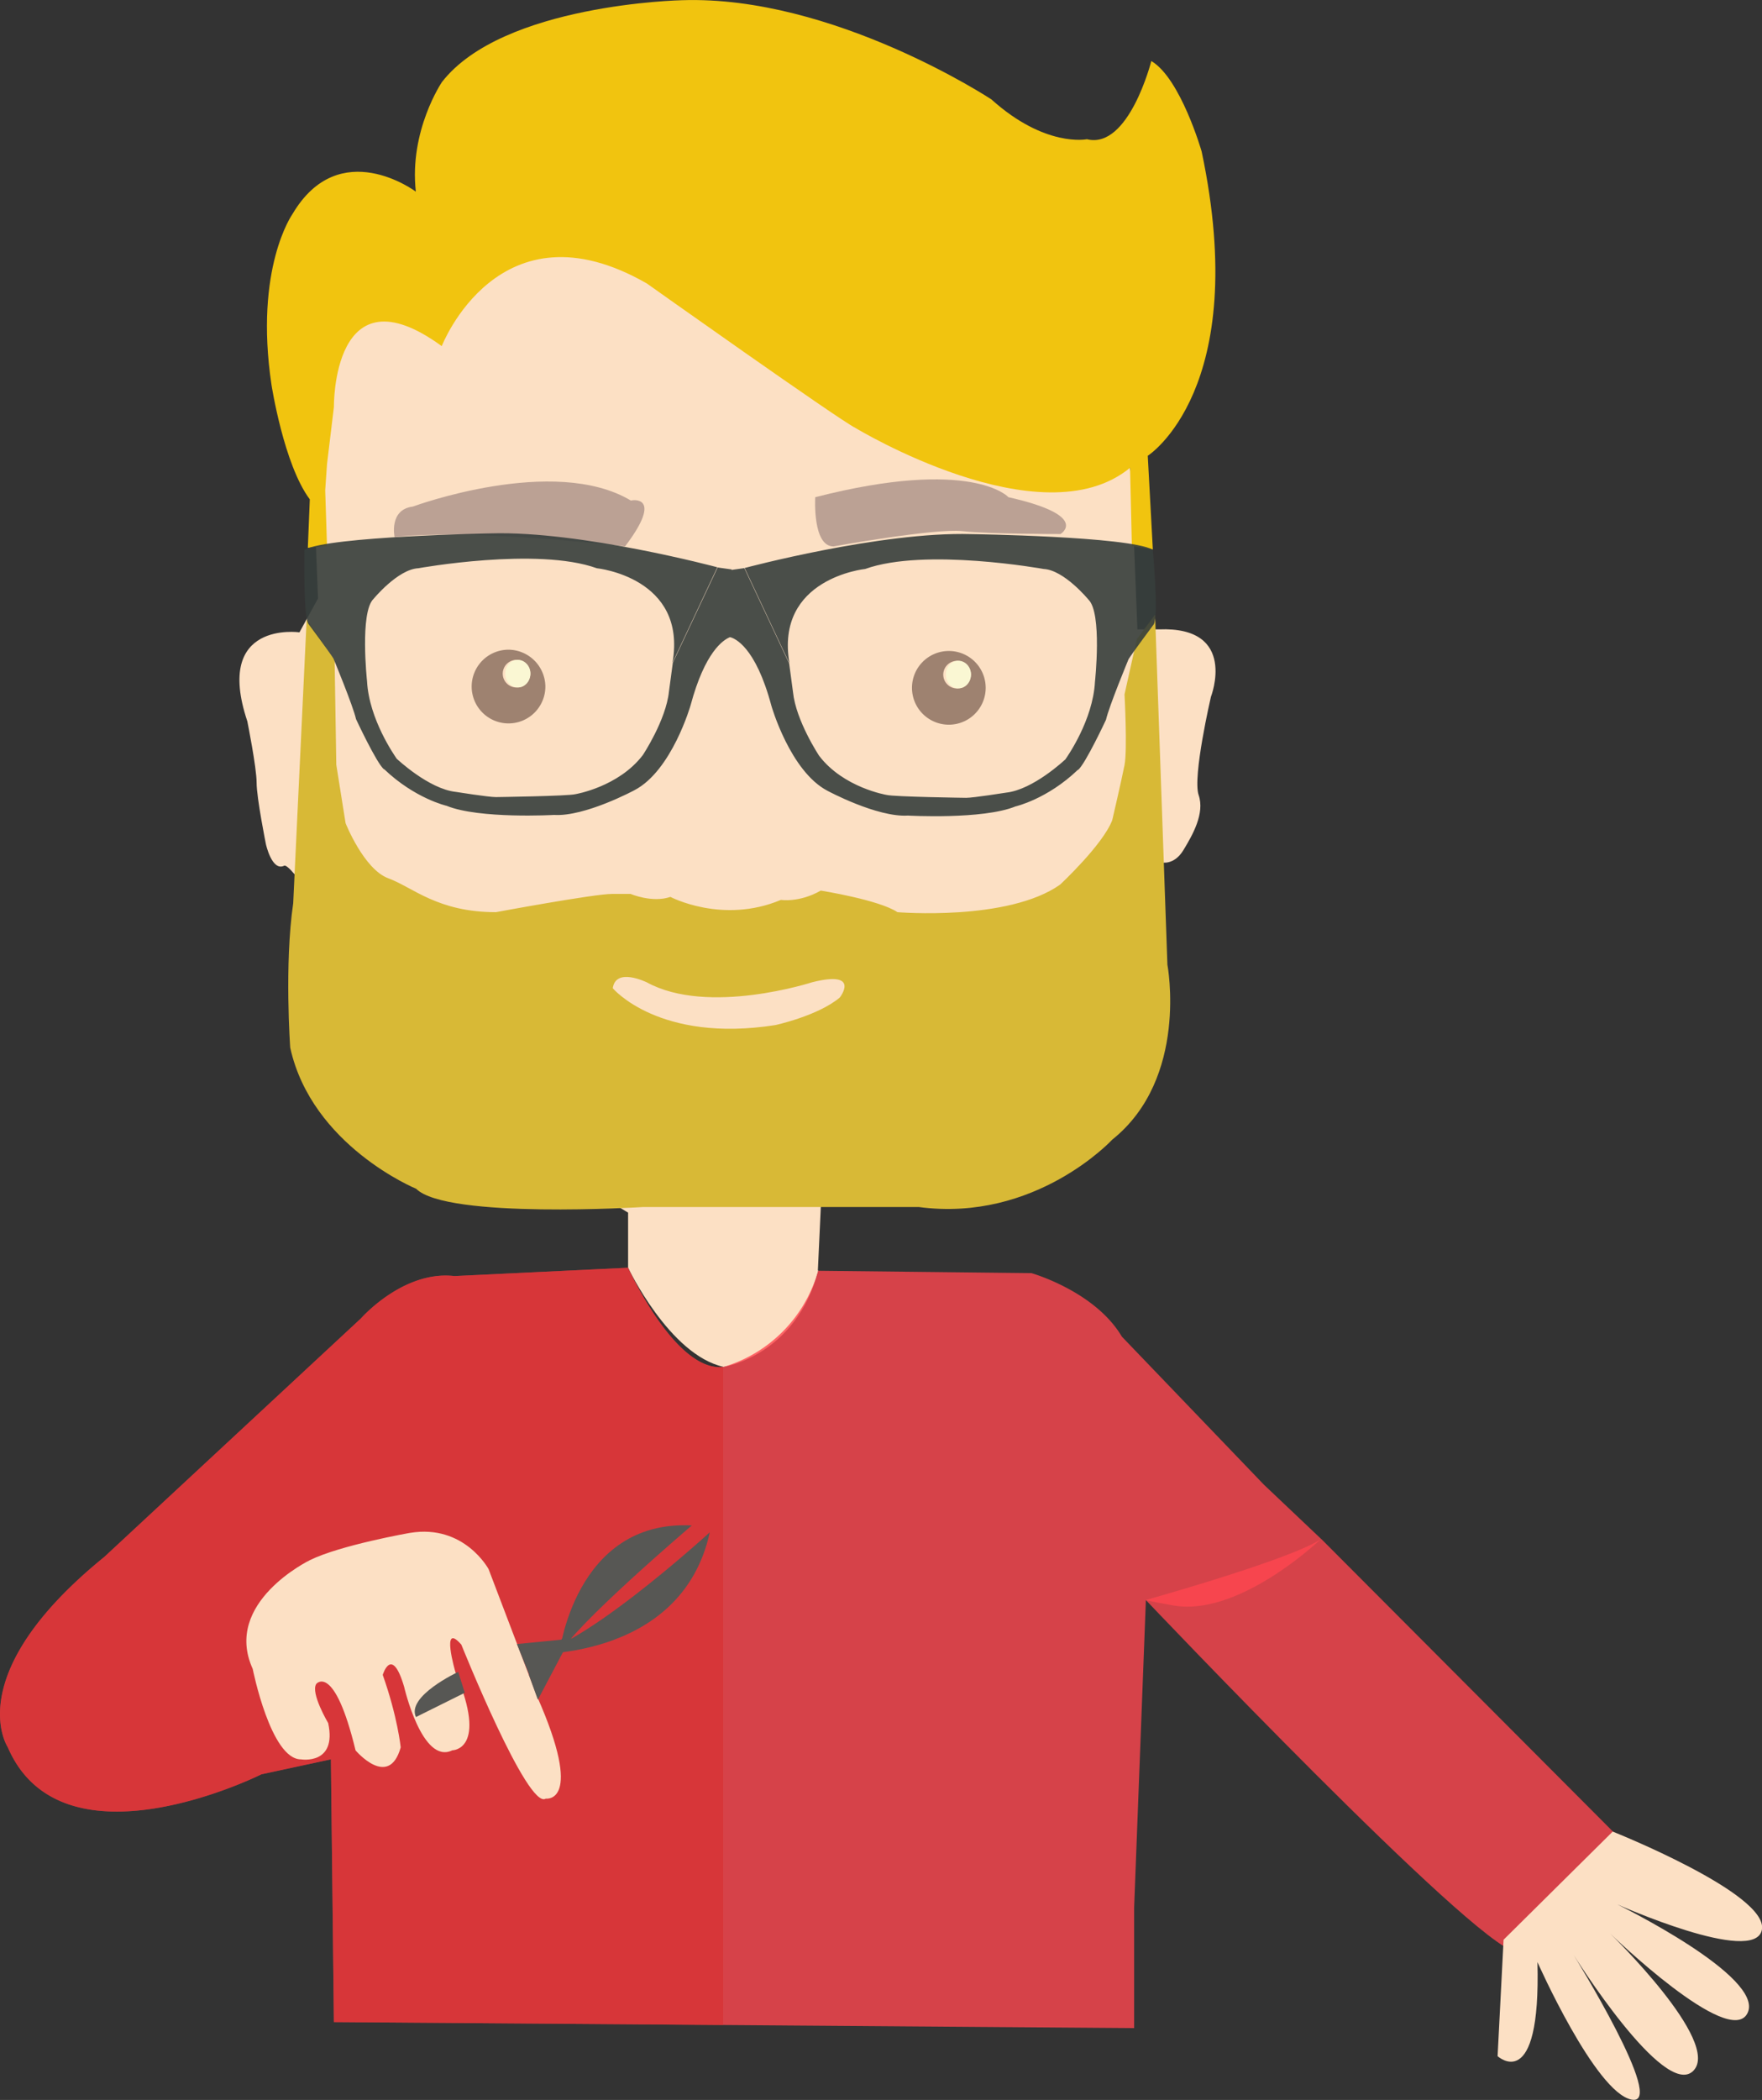 <svg id="Layer_1" data-name="Layer 1" xmlns="http://www.w3.org/2000/svg" xmlns:xlink="http://www.w3.org/1999/xlink" viewBox="0 0 741.64 883.72"><rect x="0" y="0" width="741.64" height="883.72" fill="#333333" stroke="none"/><defs><style>.cls-1{fill:none;}.cls-2{fill:#fce0c4;}.cls-3{fill:#d8b936;}.cls-4{fill:#bba194;}.cls-5{fill:#f1c40f;}.cls-6{fill:#373f3c;opacity:0.9;isolation:isolate;}.cls-7{fill:#9e8270;}.cls-8{fill:#faf7d3;}.cls-9{fill:#ff464f;opacity:0.8;}.cls-10{clip-path:url(#clip-path);}.cls-11{fill:#d72f30;opacity:0.6;}.cls-12{fill:#575754;}</style><clipPath id="clip-path" transform="translate(-154.63 -77.05)"><polyline class="cls-1" points="459 524.68 459 950.26 15.82 950.26 15.82 524.68"/></clipPath></defs><title>barberrr2</title><g id="Calque_2" data-name="Calque 2"><path class="cls-2" d="M280.67,343.15s-36.18-5.17-21.94,37.44c0,0,3.91,19.42,3.91,25.85s3.91,25.85,3.91,25.85,2.52,11.6,7.69,9.08,68.46,102.12,72.37,103.38S419,587.36,419,587.36v23.2h18s20.68-14.25,43.87,0l18,1.26,1.26-27.11L623,467.08,643.64,440s5.17,1.26,9.08-5.17,9.08-15.51,6.43-23.2,5.17-41.35,5.17-41.35,11.6-29.75-21.94-28.37h-9l-2.52-63.29-5.17-41.35L477.1,138.9,328.45,180.26l-43.87,50.43,3.91,98.21Z" transform="translate(-154.63 -77.05)"/></g><g id="Calque_3" data-name="Calque 3"><path class="cls-3" d="M295.47,354.66l.71,44.23,3.91,24.58s7.69,19.42,18,23.2,20.68,14.25,45.26,14.25c0,0,41.35-7.69,49-7.69h7.69s9.08,3.91,16.77,1.26c0,0,21.94,11.6,46.52,1.26,0,0,7.69,1.26,16.77-3.91,0,0,24.58,3.91,32.28,9.08,0,0,46.52,3.91,68.46-11.6,0,0,18-16.77,21.94-27.11,0,0,3.91-16.77,5.17-23.2s0-29.75,0-29.75l5.17-23.2,7.69-10.34L646,483s9.08,47.78-23.2,73.63c0,0-32.28,34.92-81.45,28.37h-116s-82.71,5.17-95.57-7.69c0,0-43.87-18-53-59.38,0,0-2.52-34.92,1.26-60.77l5.66-119.45Z" transform="translate(-154.63 -77.05)"/></g><g id="Calque_4" data-name="Calque 4"><path class="cls-2" d="M412.55,492.93S432,516.12,481,508.43c0,0,18-3.91,27.11-11.6,0,0,9.08-11.6-11.6-6.43,0,0-43.87,14.25-69.72,0C426.67,490.4,413.81,484,412.55,492.93Z" transform="translate(-154.63 -77.05)"/></g><g id="Calque_5" data-name="Calque 5"><path class="cls-4" d="M417.72,307s-64.55-7.69-97-3.91c0,0-2.52-11.6,7.69-12.86,0,0,59.38-21.94,91.78-2.52C420.24,287.55,434.48,284.9,417.72,307Z" transform="translate(-154.63 -77.05)"/><path class="cls-4" d="M497.77,286.29S496.51,307,505.46,307c0,0,42.61-7.69,54.21-6.43S601,301.79,601,301.79s12.86-7.69-21.94-15.51C579.22,286.29,563.71,269.39,497.77,286.29Z" transform="translate(-154.63 -77.05)"/></g><g id="Calque_6" data-name="Calque 6"><path class="cls-5" d="M284.2,307.59l8.07-.76-.76-23.45.76-11,2.9-24.08s-.76-59.26,45.39-25.59c0,0,24.08-62.16,86.36-26.35,0,0,80.44,57.11,87.75,60.77,0,0,78.29,47.53,115.61,16.77l.76,32.91,8.83,1.51-2.14-39.46S681.59,241,660.41,140.8c0,0-8.83-30.76-21.18-38.07,0,0-9.46,37.32-27.11,32.91,0,0-17.52,3.66-40.22-16.77,0,0-66.57-43.87-130.24-41.73,0,0-75.39,1.51-101,34.42,0,0-13.87,20.42-11,46.14,0,0-32.15-24.08-51.94,9.46,0,0-16.14,22.69-8.83,71.74,0,0,5.17,33.66,16.14,48.29Z" transform="translate(-154.63 -77.05)"/></g><g id="Calque_7" data-name="Calque 7"><path class="cls-1" d="M403.72,315.54c-25.34-8.32-75.77,0-75.77,0-8.7.38-19,11.85-19,11.85-5.93,5.17-2.77,31.77-2.77,31.77.76,15.51,12.73,30.13,12.73,30.13s13.49,11.47,25,12.73c0,0,13.87,2,17,2,0,0,30.51-.38,33.79-1.13,0,0,18.28-2.77,28.62-15.13,0,0,9.83-13.49,11.09-24.58.38-3.53,1.64-11.09,1.64-11.09C442.3,319.07,403.72,315.54,403.72,315.54Z" transform="translate(-154.63 -77.05)"/><path class="cls-1" d="M517.57,315.79c25.34-8.32,75.77,0,75.77,0,8.7.38,19,11.85,19,11.85,5.93,5.17,2.77,31.77,2.77,31.77-.76,15.51-12.73,30.13-12.73,30.13s-13.49,11.47-25,12.73c0,0-13.87,2-17,2,0,0-30.51-.38-33.79-1.13,0,0-18.28-2.77-28.62-15.13,0,0-9.83-13.49-11.09-24.58-.38-3.53-1.64-11.09-1.64-11.09C479.11,319.45,517.57,315.79,517.57,315.79Z" transform="translate(-154.63 -77.05)"/><path class="cls-6" d="M639.86,308.35c-10.62-5.62-76.58-6.53-76.58-6.53-37.86-1.1-95.22,14.26-95.22,14.26l18.87,40.18c-6.25-35.93,31.86-39.77,31.86-39.77,25.12-9.05,75.1,0,75.1,0,8.62.41,18.87,12.89,18.87,12.89,5.87,5.62,2.75,34.56,2.75,34.56-.84,16.18-11.68,31.59-12.56,32.82l-.06,0s-13.37,12.62-24.74,13.85c0,0-13.75,2.19-16.87,2.19,0,0-30.37-.41-33.49-1.23,0,0-18.12-3-28.37-16.45,0,0-9.75-14.67-11-26.74-.5-3.84-1.62-12.07-1.62-12.07l-18.87-40.18-5.37.75v-.2l-5.87-.82L437.82,356s-1.12,8.23-1.62,12.07c-1.25,12.07-11,26.74-11,26.74-10.25,13.44-28.37,16.45-28.37,16.45-3.12.82-33.49,1.23-33.49,1.23-3.12,0-16.87-2.19-16.87-2.19-11.37-1.23-24.74-13.85-24.74-13.85l-.06,0c-.84-1.28-11.72-16.6-12.56-32.82,0,0-3.12-28.93,2.75-34.56,0,0,10.25-12.48,18.87-12.89,0,0,50-9.05,75.1,0,0,0,38.11,3.84,31.86,39.77l18.87-40.18s-57.36-15.36-95.22-14.26c0,0-68,1.23-78.6,6.86,0,0-.5,27.15,1.62,31.13,0,0,9,12.07,10.62,14.67,0,0,8.25,19.88,9.5,25.5,0,0,8.62,18.51,11.75,21.12l.08-.06c13,12.41,26.29,15.42,26.29,15.42,13.75,5.62,45.24,3.84,45.24,3.84,13,.82,33.86-10.42,33.86-10.42,15.75-8.23,23.62-35.79,23.62-35.79,6-22.37,13.67-27.45,16.57-28.6,1.78.41,10.7,3.68,17.42,28.87,0,0,7.87,27.56,23.62,35.79,0,0,20.87,11.24,33.86,10.42,0,0,31.49,1.78,45.24-3.84,0,0,13.32-3,26.29-15.42l.08.06c3.12-2.61,11.75-21.12,11.75-21.12,1.25-5.62,9.5-25.5,9.5-25.5,1.62-2.61,10.62-14.67,10.62-14.67C642.38,335.82,639.86,308.35,639.86,308.35Z" transform="translate(-154.63 -77.05)"/><path class="cls-7" d="M368.67,350.46A15.51,15.51,0,1,0,384.18,366,15.66,15.66,0,0,0,368.67,350.46Zm3.91,15.89a5.82,5.82,0,1,1,5.3-5.8C377.75,363.7,375.48,366.35,372.58,366.35Z" transform="translate(-154.63 -77.05)"/><ellipse class="cls-8" cx="217.95" cy="283.49" rx="5.3" ry="5.8"/><path class="cls-7" d="M554,351a15.51,15.51,0,1,0,15.51,15.51A15.5,15.5,0,0,0,554,351Zm4,15.76a5.82,5.82,0,1,1,5.3-5.8C563.21,364.08,560.94,366.72,558,366.72Z" transform="translate(-154.63 -77.05)"/><ellipse class="cls-8" cx="403.4" cy="283.87" rx="5.3" ry="5.8"/></g><g id="Calque_8" data-name="Calque 8"><path class="cls-2" d="M419,610.55s17.4,36.69,40.22,41.73c0,0,30.26-4.54,39.84-40.47C499,611.82,447.34,584.08,419,610.55Z" transform="translate(-154.63 -77.05)"/></g><g id="Calque_9" data-name="Calque 9"><path class="cls-9" d="M419,610.55s19.92,44.25,40.22,41.73A58.77,58.77,0,0,0,499,611.82l89.77,1s26.73,7.56,38.07,26.73l59.76,62.28,24.08,22.82s-34.29,33-62.28,28S637,748.86,637,748.86l-5,130.87v50.81L295.17,928l-1.26-110.57-29.25,6.3s-83.84,42-106.79-11.47c0,0-20.3-30.51,40.72-80.06l108-100.36s17.78-20.3,39.34-17.78Z" transform="translate(-154.63 -77.05)"/><path class="cls-9" d="M710.72,724.65,838.43,852.74s-28,48.54-45.89,45.64-155.63-148-155.63-148S699,733,710.72,724.65Z" transform="translate(-154.63 -77.05)"/><g class="cls-10"><path class="cls-11" d="M419,610.55s19.92,44.25,40.22,41.73A58.77,58.77,0,0,0,499,611.82l89.77,1s26.73,7.56,38.07,26.73l59.76,62.28,24.08,22.82s-34.29,33-62.28,28S637,748.86,637,748.86l-5,130.87v50.81L295.17,928l-1.26-110.57-29.25,6.3s-83.84,42-106.79-11.47c0,0-20.3-30.51,40.72-80.06l108-100.36s17.78-20.3,39.34-17.78Z" transform="translate(-154.63 -77.05)"/></g><path class="cls-2" d="M285.08,733.6S248.27,751.38,261,779.37c0,0,7.56,38.07,20.3,38.07,0,0,15.26,2.52,11.47-15.26,0,0-7.56-12.73-5-16.52,0,0,7.56-9,16.52,28,0,0,14,16.52,19-1.26,0,0-1.26-12.73-7.56-30.51,0,0,3.78-12.73,9,5,0,0,7.56,33,20.3,26.73,0,0,15.26,0,1.26-33,0,0-6.3-21.56,2.52-11.47,0,0,28,69.85,35.55,64.8,0,0,16.52,2.52-3.78-43.24l-20.3-53.33s-10.21-19-33-15.26C327.07,722.13,297.82,727.3,285.08,733.6Z" transform="translate(-154.63 -77.05)"/></g><g id="Calque_11" data-name="Calque 11"><path class="cls-12" d="M347.49,780.63s-21.94,10.21-17.78,19l20.55-10.21Z" transform="translate(-154.63 -77.05)"/><polygon class="cls-12" points="217.57 691.86 245.81 689.08 222.86 705.09 217.57 691.86"/><polygon class="cls-12" points="226.39 715.3 244.42 681.14 222.61 704.84 226.39 715.3"/><path class="cls-12" d="M445.83,719S395,762.22,390,773.57C389.85,773.57,396.28,716.46,445.83,719Z" transform="translate(-154.63 -77.05)"/><path class="cls-12" d="M453.39,721.88s-59.51,54.46-78,51.31C375.48,773.19,441.29,777.1,453.39,721.88Z" transform="translate(-154.63 -77.05)"/></g><g id="Calque_10" data-name="Calque 10"><path class="cls-2" d="M787.5,893.34l-2.52,49s18.28,16.77,16.77-39.59c0,0,24.33,54.84,39.59,57.87S817,899.77,817,899.77s38.07,60.89,50.3,48.79-35-57.87-35-57.87,50.3,48.79,57.87,33.54-54.84-45.77-54.84-45.77,57.87,25.85,60.89,10.72-62.79-41.35-62.79-41.35" transform="translate(-154.63 -77.05)"/></g></svg>